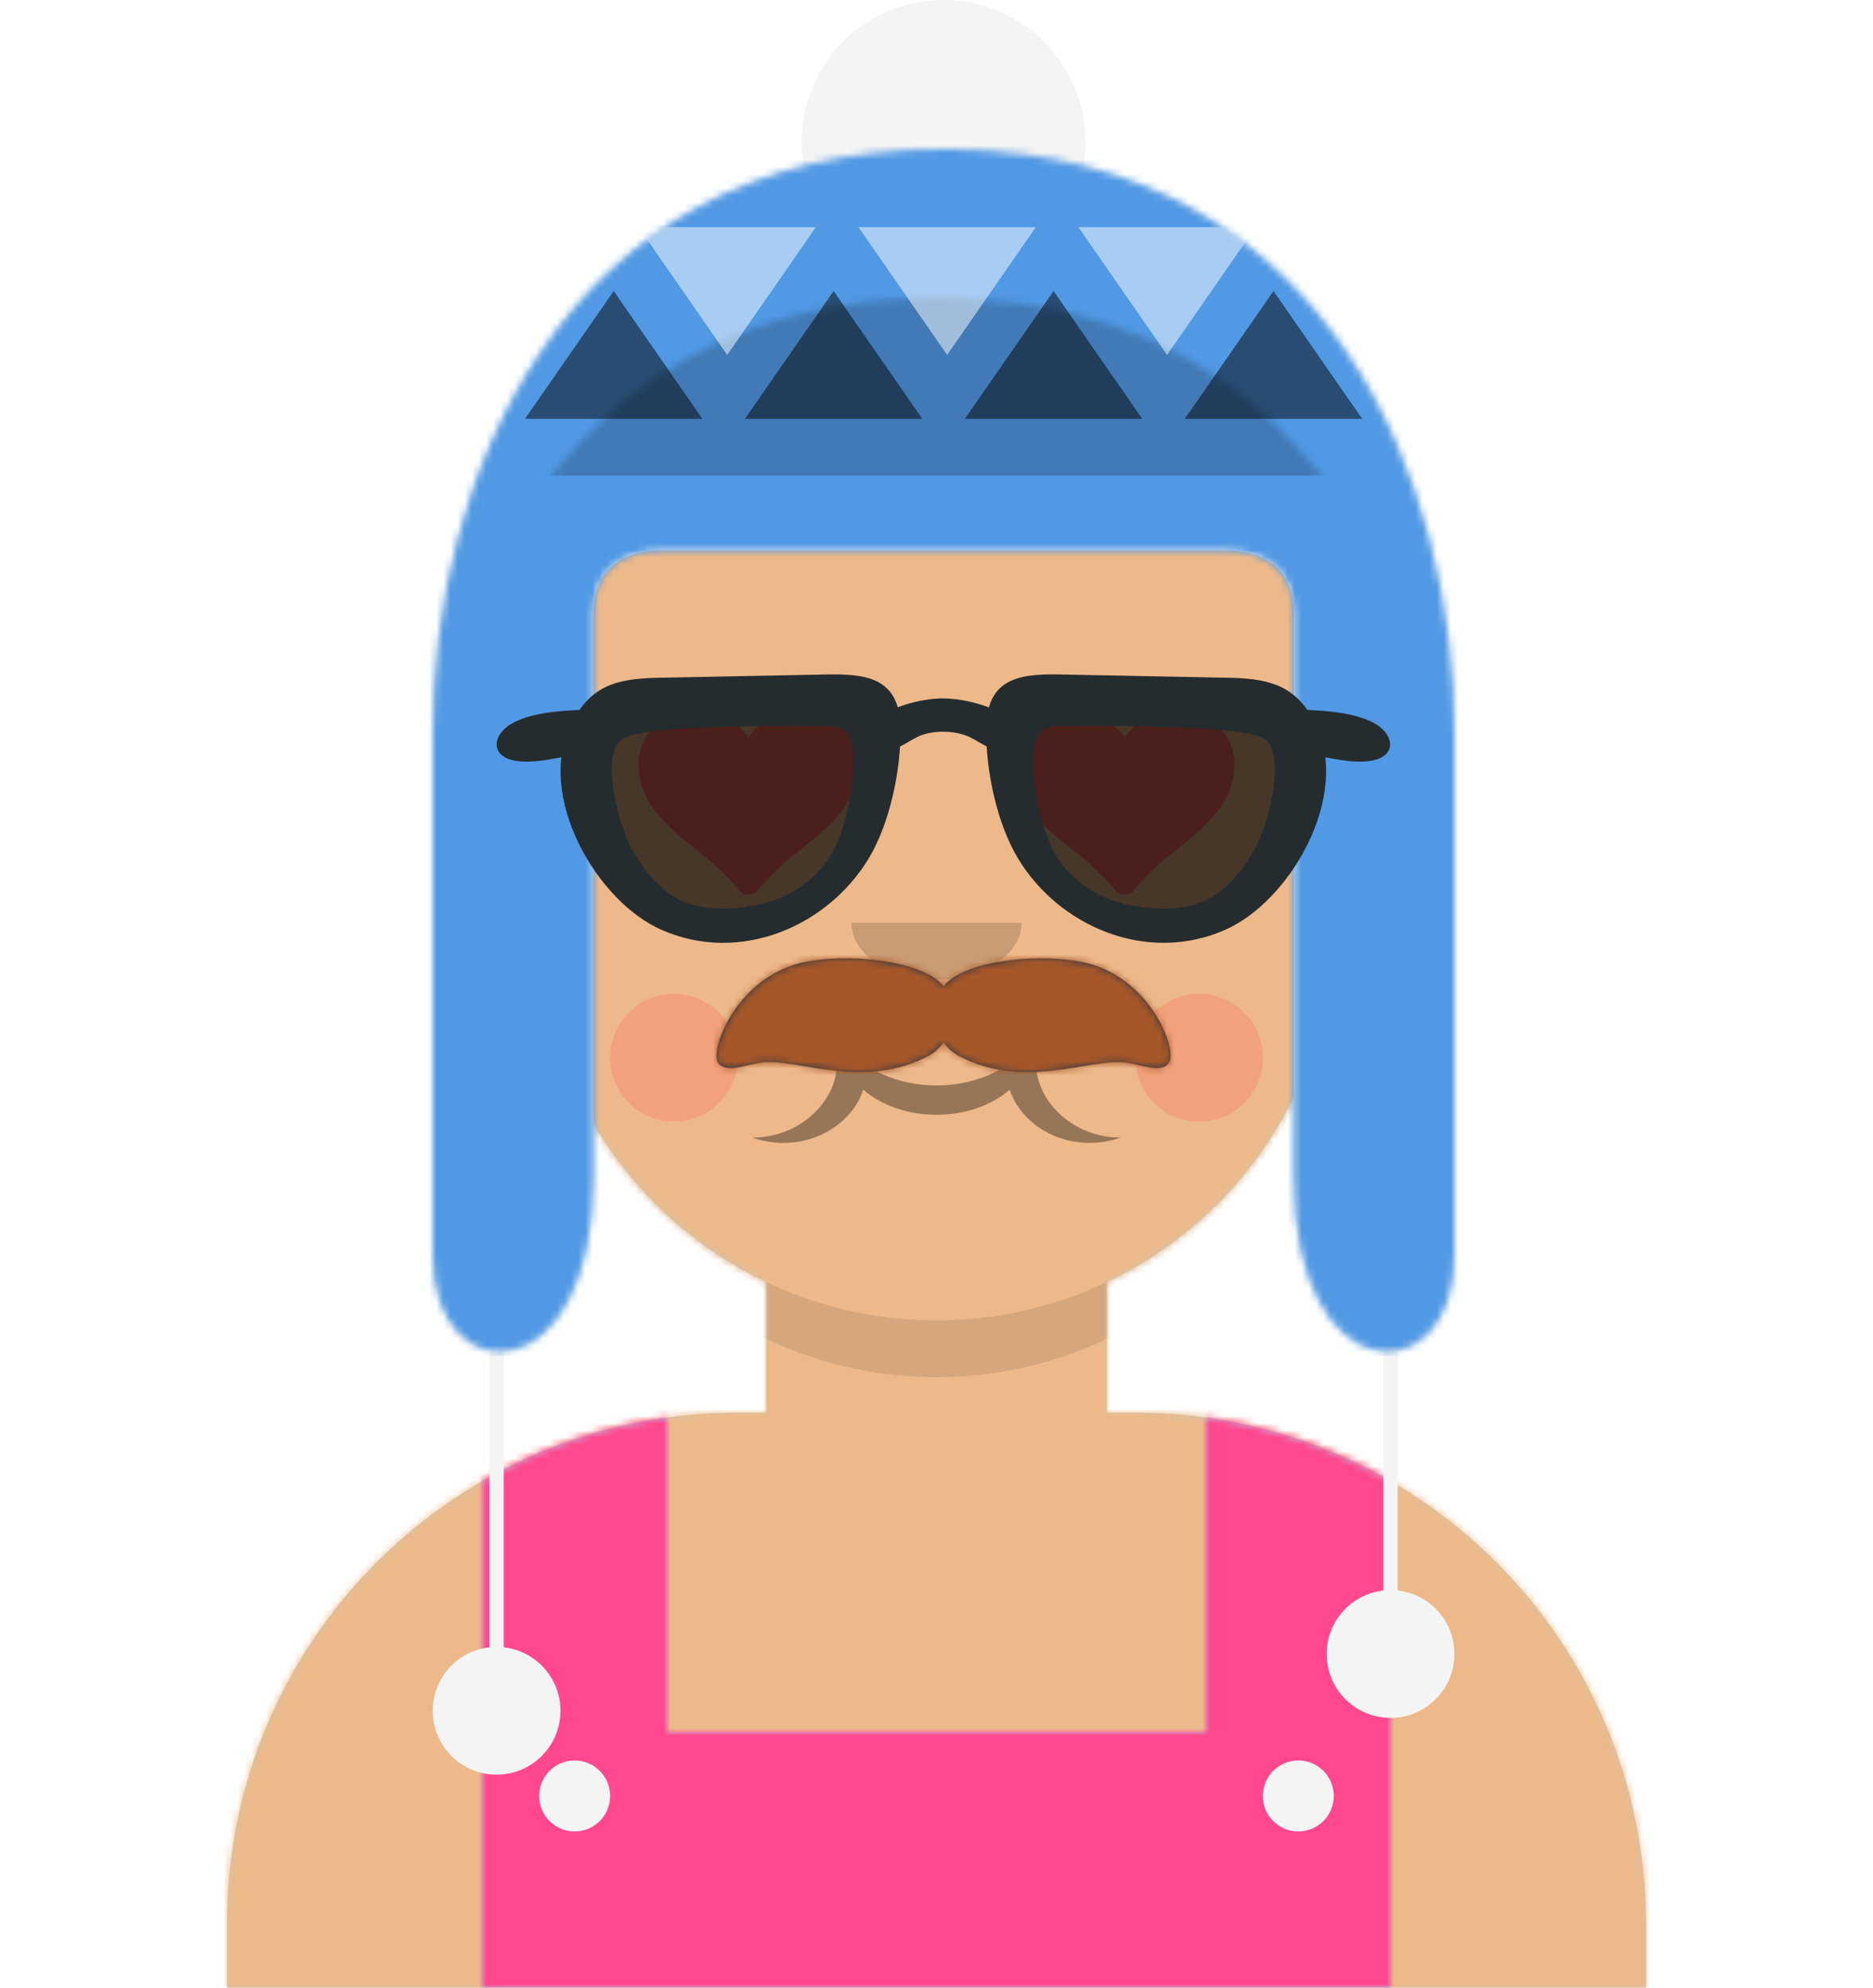 <svg xmlns="http://www.w3.org/2000/svg" xmlns:xlink="http://www.w3.org/1999/xlink" width="264px" height="280px" viewBox="0 0 264 280" version="1.1">
    <title id="transparent_Title">Avataaar/Default</title>
    <desc>Created with python_avatars</desc>
    <defs>
        <path d="M100,0 C130.928,-5.68137151e-15 156,25.072 156,56 L156.001,62.166 C161.676,63.119 166,68.054 166,74 L166,88 C166,94.052 161.519,99.058 155.694,99.881 C153.628,119.686 141.238,136.422 124.001,144.61 L124,163 L128,163 C167.765,163 200,195.235 200,235 L200,244 L0,244 L0,235 C-4.86974701e-15,195.235 32.235,163 72,163 L76,163 L76,144.611 C58.763,136.422 46.372,119.687 44.305,99.881 C38.481,99.058 34,94.052 34,88 L34,74 C34,68.054 38.325,63.118 44,62.166 L44,56 C44,25.072 69.072,5.68137151e-15 100,0 Z" id="transparent_path-1" />
        <path d="M83,36.348 C83,52.629 105.162,65.828 132.5,65.828 C159.838,65.828 182,52.629 182,36.348 C182,34.985 181.845,33.645 181.544,32.331 C210.784,41.488 232,68.792 232,101.052 L232,110 L32,110 L32,101.052 C32,68.397 53.739,40.82 83.534,32.002 C83.182,33.421 83,34.871 83,36.348 Z" id="transparent_path-3" />
        <rect id="transparent_path-5" x="0" y="0" width="264" height="280" />
        <path d="M74,0 C114.869,0 148,33.131 148,74 L148,84.148 L148,197.608 C135.525,187.237 119.491,181 102,181 L102,181 L98,181 L98,162.611 C115.531,154.283 128.048,137.115 129.791,116.867 C135.569,116.002 140,111.019 140,105 L140,105 L140,92 C140,87.354 137.359,83.324 133.497,81.33 C132.724,81.05 131.952,80.748 131.181,80.426 C130.795,80.32 130.401,80.233 130,80.166 L130,80.166 L130,79.917 C117.224,74.234 104.878,63.071 96.11,47.885 C93.175,42.801 90.831,37.595 89.066,32.397 C80.431,42.941 67.745,53.602 52.342,62.495 C42.778,68.017 33.147,72.291 24,75.266 L24,137.247 C29.602,148.318 38.773,157.278 50,162.611 L50,162.611 L50,181 L46,181 C38.327,181 30.935,182.2 24,184.423 L24,230 C24,244.106 13.569,255.776 0,257.716 L0,74 C0,33.131 33.131,0 74,0 Z" id="transparent_path-7" />
    </defs>
    <g id="transparent_Avataaar/Default" stroke="none" stroke-width="1" fill="none" fill-rule="evenodd">
        <g id="transparent_Body" transform="translate(32, 36)">
            <mask id="transparent_mask-2" fill="white">
                <use xlink:href="#transparent_path-1" />
            </mask>
            <use fill="#D0C6AC" xlink:href="#transparent_path-1" />
            <g id="transparent_Skin-Color" mask="url(#transparent_mask-2)" fill="#EDB98A">
                <g transform="translate(-32, 0)" id="transparent_Color">
                    <rect x="0" y="0" width="264" height="244" />
                </g>
            </g>
            <path d="M44,94 C44,124.928 69.072,150 100,150 C130.928,150 156,124.928 156,94 L156,94 L156,102 C156,132.928 130.928,158 100,158 C69.072,158 44,132.928 44,102 Z" id="transparent_Neck-Shadow" fill-opacity="0.1" fill="#000000" mask="url(#transparent_mask-2)" />
        </g>
        <g id="transparent_Clothing" transform="translate(0, 170)">
            
        <defs>
        <path d="M196,38.632 L196,110 L68,110 L68,38.632 C75.85,34.091 84.636,30.99 93.999,29.688 L93.999,73.999 L170,73.999 L170.001,29.688 C179.364,30.99 188.15,34.091 196,38.632 Z" id="overall_path-1" />
    </defs>
    <g id="overall_Clothing/Overall" stroke="none" stroke-width="1" fill="none" fill-rule="evenodd">
        <mask id="overall_mask-2" fill="white">
            <use xlink:href="#overall_path-1" />
        </mask>
        <use id="overall_Overall" fill="#B7C1DB" xlink:href="#overall_path-1" />
        <g id="overall_Fabric-Color" mask="url(#overall_mask-2)" fill="#FF488E">
            <rect id="overall_🖍Color" x="0" y="0" width="264" height="110" />
        </g>
        <circle id="overall_Button" fill="#F4F4F4" cx="81" cy="83" r="5" />
        <circle id="overall_Button" fill="#F4F4F4" cx="183" cy="83" r="5" />
    </g>
</g>
        <g id="transparent_Face" transform="translate(76, 82)" fill="#000000">
            <g id="transparent_Mouth" transform="translate(2, 52)">    
                
            <g id="eating_Mouth/Eating" stroke="none" stroke-width="1" fill="none" fill-rule="evenodd">
        <g id="eating_Om-Nom-Nom" opacity="0.6" transform="translate(28, 6)" fill="#000000" fill-opacity="0.6">
            <path d="M45.706,0 C42.34,1.959 40.02,5.495 40.02,9.677 C40.02,15.345 45.493,20.245 51.823,20.245 C51.882,20.245 51.941,20.245 52,20.244 C50.642,20.732 49.16,21 47.608,21 C42.286,21 37.787,17.847 36.314,13.514 C33.84,15.669 30.138,17.039 26,17.039 C21.862,17.039 18.16,15.669 15.685,13.513 C14.213,17.847 9.714,21 4.392,21 C2.84,21 1.358,20.732 0,20.244 C0.059,20.245 0.118,20.245 0.177,20.245 C6.507,20.245 11.98,15.345 11.98,9.677 C11.98,5.495 9.66,1.959 6.294,0 C11.792,0.797 16.017,4.995 16.191,10.105 C18.754,11.842 22.205,12.906 26,12.906 C29.795,12.906 33.246,11.842 35.81,10.106 C35.983,4.995 40.208,0.797 45.706,0 Z" id="eating_Delicious" />
        </g>
        <circle id="eating_Redish" fill-opacity="0.2" fill="#FF4646" cx="17" cy="15" r="9" />
        <circle id="eating_Redish" fill-opacity="0.2" fill="#FF4646" cx="91" cy="15" r="9" />
    </g>
</g>
            <g id="transparent_Nose" transform="translate(28, 40)" fill-opacity="0.16">
                
            <g id="default_Nose/Default" stroke="none" stroke-width="1" fill="none" fill-rule="evenodd" fill-opacity="0.16">
        <path d="M16,8 C16,12.418 21.373,16 28,16 L28,16 C34.627,16 40,12.418 40,8" id="default_Nose" fill="#000000" />
    </g>
</g>
            <g id="transparent_Eyes" transform="translate(0, 8)">
                
            <g id="heart_Eyes/Hearts-😍" stroke="none" stroke-width="1" fill="none" fill-rule="evenodd" fill-opacity="0.8">
        <path d="M35.958,10 C33.407,10 30.884,11.98 29.5,13.821 C28.111,11.98 25.593,10 23.042,10 C17.552,10 14,13.334 14,17.641 C14,23.371 18.412,26.771 23.042,30.377 C24.695,31.613 27.822,34.778 28.208,35.471 C28.594,36.164 30.314,36.189 30.792,35.471 C31.269,34.753 34.302,31.613 35.958,30.377 C40.585,26.771 45,23.371 45,17.641 C45,13.334 41.448,10 35.958,10 Z" id="heart_Heart" fill="#FF5353" fill-rule="nonzero" />
        <path d="M88.958,10 C86.407,10 83.884,11.98 82.5,13.821 C81.111,11.98 78.593,10 76.042,10 C70.552,10 67,13.334 67,17.641 C67,23.371 71.412,26.771 76.042,30.377 C77.695,31.613 80.822,34.778 81.208,35.471 C81.594,36.164 83.314,36.189 83.792,35.471 C84.269,34.753 87.302,31.613 88.958,30.377 C93.585,26.771 98,23.371 98,17.641 C98,13.334 94.448,10 88.958,10 Z" id="heart_Heart" fill="#FF5353" fill-rule="nonzero" />
    </g>
</g>
            <g id="transparent_Eyebrow" fill-opacity="0.6">
                
            </g>
        </g>
        <g id="transparent_Top">
            
        <defs>
        <path d="M32.449,77.535 C26.365,77.535 22.633,80.46 22.633,86.535 L22.633,165.989 C22.633,196.447 0,196.405 0,176.91 L0,103.045 C0,68.803 17.227,21 72,21 L73.632,21.014 C127.115,21.955 144,69.146 144,103.045 L144,103.045 L144,176.91 C144,196.405 121.367,196.447 121.367,165.989 L121.367,165.989 L121.367,86.535 C121.367,80.46 117.635,77.535 111.551,77.535 L111.551,77.535 L72,77.535 L32.449,77.535 Z" id="winter_hat_2_path-1" />
    </defs>
    <g id="winter_hat_2_Facial-Hair" transform="translate(49, 72)"><defs>
        <path d="M64.721,63.464 C71.838,62.17 81.796,63.646 84.107,67.092 L83.998,66.939 L84.01,66.922 C86.531,63.598 96.277,62.191 103.274,63.464 C112.928,65.221 117.019,75.767 115.78,77.679 C114.655,79.415 111.536,77.774 109.12,77.63 C104.119,77.332 94.948,81.51 86.046,76.689 C85.235,76.25 84.539,75.608 83.998,74.839 C83.457,75.608 82.761,76.25 81.95,76.689 C73.048,81.51 63.877,77.332 58.876,77.63 C56.46,77.774 53.341,79.415 52.216,77.679 C50.977,75.767 55.068,65.221 64.721,63.464 Z" id="moustache_magnum_path-1" />
    </defs>
    <g id="moustache_magnum_Facial-Hair/Moustache-Magnum" stroke="none" stroke-width="1" fill="none" fill-rule="evenodd">
        <mask id="moustache_magnum_mask-2" fill="white">
            <use xlink:href="#moustache_magnum_path-1" />
        </mask>
        <use id="moustache_magnum_Hey..." fill="#28354B" xlink:href="#moustache_magnum_path-1" />
        <g id="moustache_magnum_Facial-Hair-Color" mask="url(#moustache_magnum_mask-2)" fill="#A55728">
            <rect id="moustache_magnum_Color" x="0" y="0" width="168" height="152" />
        </g>
    </g>
</g>
    <g id="winter_hat_2_Top/Accessories/Winter-Hat-2" stroke="none" stroke-width="1" fill="none" fill-rule="evenodd">
        <g id="winter_hat_2_hat" transform="translate(61, 0)">
            <g id="winter_hat_2_string" transform="translate(0, 176)" fill="#F4F4F4">
                <circle id="winter_hat_2_puff" cx="9" cy="65" r="9" />
                <rect x="8" y="0" width="2" height="58" />
            </g>
            <g id="winter_hat_2_string" transform="translate(126, 168)" fill="#F4F4F4">
                <circle id="winter_hat_2_puff" cx="9" cy="65" r="9" />
                <rect x="8" y="0" width="2" height="58" />
            </g>
            <circle id="winter_hat_2_puff" fill="#F4F4F4" cx="72" cy="20" r="20" />
            <mask id="winter_hat_2_mask-2" fill="white">
                <use xlink:href="#winter_hat_2_path-1" />
            </mask>
            <use id="winter_hat_2_Combined-Shape" fill="#F4F4F4" xlink:href="#winter_hat_2_path-1" />
            <g id="winter_hat_2_Fabric-Color" mask="url(#winter_hat_2_mask-2)" fill="#5199E4">
                <g transform="translate(-2, 19)" id="winter_hat_2_🖍Color">
                    <rect x="0" y="0" width="149" height="172" />
                </g>
            </g>
            <rect id="winter_hat_2_color-dark" fill-opacity="0.2" fill="#000000" mask="url(#winter_hat_2_mask-2)" x="-1" y="21" width="146" height="46" />
            <g id="winter_hat_2_light-triangles" mask="url(#winter_hat_2_mask-2)" fill="#FFFFFF" fill-opacity="0.5">
                <g transform="translate(29, 32)" id="winter_hat_2_Triangle">
                    <polygon transform="translate(12.5, 9) rotate(180) translate(-12.5, -9) " points="12.5 0 25 18 0 18" />
                    <polygon transform="translate(43.5, 9) rotate(180) translate(-43.5, -9) " points="43.5 0 56 18 31 18" />
                    <polygon transform="translate(74.5, 9) rotate(180) translate(-74.5, -9) " points="74.5 0 87 18 62 18" />
                </g>
            </g>
            <g id="winter_hat_2_dark-triangles" mask="url(#winter_hat_2_mask-2)" fill="#000000" fill-opacity="0.5">
                <g transform="translate(13, 41)" id="winter_hat_2_Triangle">
                    <polygon points="12.5 0 25 18 0 18" />
                    <polygon points="43.5 0 56 18 31 18" />
                    <polygon points="74.5 0 87 18 62 18" />
                    <polygon points="105.5 0 118 18 93 18" />
                </g>
            </g>
        </g>
        <g id="winter_hat_2_Accessory" transform="translate(62, 85)"><defs>
        <filter x="-3.2%" y="-10.5%" width="106.3%" height="121.1%" filterUnits="objectBoundingBox" id="sunglasses_filter-1">
            <feOffset dx="0" dy="2" in="SourceAlpha" result="shadowOffsetOuter1" />
            <feColorMatrix values="0 0 0 0 0   0 0 0 0 0   0 0 0 0 0  0 0 0 0.1 0" type="matrix" in="shadowOffsetOuter1" result="shadowMatrixOuter1" />
            <feMerge>
                <feMergeNode in="shadowMatrixOuter1" />
                <feMergeNode in="SourceGraphic" />
            </feMerge>
        </filter>
        <linearGradient x1="50%" y1="0%" x2="50%" y2="70.506%" id="sunglasses_linearGradient-2">
            <stop stop-color="#FFFFFF" stop-opacity="0.5" offset="0%" />
            <stop stop-color="#000000" stop-opacity="0.5" offset="100%" />
        </linearGradient>
        <path d="M47.01,6.277 C49.521,6.301 50.708,6.726 51.136,9.392 C51.569,12.092 51.148,15.128 50.648,17.787 C49.886,21.848 48.617,25.826 45.664,28.794 C44.109,30.358 42.212,31.603 40.194,32.454 C39.123,32.906 37.991,33.232 36.86,33.48 C36.529,33.552 33.706,33.948 35.438,33.747 C31.397,34.216 27.013,34.197 23.638,31.579 C19.898,28.678 17.337,24.086 16.211,19.513 C15.552,16.837 14.167,10.437 16.697,8.297 C19.595,5.845 47.01,6.277 47.01,6.277 L47.01,6.277 Z" id="sunglasses_path-3" />
        <linearGradient x1="50%" y1="0%" x2="50%" y2="100%" id="sunglasses_linearGradient-4">
            <stop stop-color="#FFFFFF" stop-opacity="0.5" offset="0%" />
            <stop stop-color="#000000" stop-opacity="0.5" offset="70.506%" />
        </linearGradient>
        <path d="M78.919,6.275 C76.408,6.299 75.221,6.724 74.794,9.389 C74.36,12.089 74.782,15.125 75.281,17.784 C76.044,21.845 77.313,25.824 80.265,28.792 C81.821,30.355 83.718,31.601 85.736,32.452 C86.807,32.903 87.939,33.23 89.07,33.477 C89.4,33.549 92.223,33.946 90.492,33.744 C94.533,34.214 98.917,34.195 102.292,31.577 C106.032,28.675 108.593,24.084 109.719,19.511 C110.378,16.834 111.762,10.434 109.233,8.294 C106.335,5.843 78.919,6.275 78.919,6.275 L78.919,6.275 Z" id="sunglasses_path-5" />
    </defs>
    <g id="sunglasses_Top/_Resources/Sunglasses" stroke="none" stroke-width="1" fill="none" fill-rule="evenodd">
        <g id="sunglasses_Sunglasses" filter="url(#sunglasses_filter-1)" transform="translate(8, 8)">
            <g id="sunglasses_shades">
                <use fill-opacity="0.7" fill="#000000" xlink:href="#sunglasses_path-3" />
                <use fill="url(#linearGradient-2)" style="mix-blend-mode: screen;" xlink:href="#sunglasses_path-3" />
            </g>
            <g id="sunglasses_shades">
                <use fill-opacity="0.7" fill="#000000" xlink:href="#sunglasses_path-5" />
                <use fill="url(#linearGradient-4)" style="mix-blend-mode: screen;" xlink:href="#sunglasses_path-5" />
            </g>
            <g id="sunglasses_Glasses" fill="#252C2F">
                <path d="M46.249,7.275 C48.621,7.298 49.742,7.692 50.146,10.165 C50.555,12.671 50.157,15.487 49.685,17.955 C48.965,21.723 47.767,25.415 44.978,28.169 C43.508,29.619 41.717,30.775 39.811,31.564 C38.799,31.983 37.73,32.286 36.661,32.516 C36.349,32.583 33.682,32.95 35.318,32.764 C31.501,33.199 27.36,33.182 24.172,30.753 C20.64,28.06 18.22,23.8 17.157,19.556 C16.534,17.073 15.226,11.134 17.616,9.149 C20.353,6.875 46.249,7.275 46.249,7.275 L46.249,7.275 Z M22.218,0.49 C16.777,0.678 13.147,1.634 10.463,7.069 C5.546,17.03 13.963,31.969 23.352,36.039 C34.329,40.799 46.592,35.532 52.396,26.006 C55.469,20.962 57.022,13.323 56.922,7.504 C56.795,0.076 51.607,-0.13 45.509,0.034 L22.218,0.49 Z" id="sunglasses_Frame" />
                <path d="M79.681,7.273 C77.309,7.295 76.188,7.689 75.784,10.163 C75.374,12.668 75.772,15.485 76.244,17.952 C76.965,21.72 78.163,25.412 80.952,28.166 C82.421,29.616 84.213,30.772 86.119,31.562 C87.131,31.981 88.2,32.284 89.268,32.513 C89.581,32.58 92.247,32.948 90.612,32.761 C94.429,33.197 98.57,33.179 101.757,30.75 C105.29,28.058 107.709,23.798 108.773,19.554 C109.396,17.071 110.703,11.132 108.314,9.147 C105.576,6.872 79.681,7.273 79.681,7.273 L79.681,7.273 Z M103.712,0.488 C109.152,0.675 112.783,1.632 115.466,7.067 C120.384,17.028 111.967,31.966 102.577,36.037 C91.6,40.797 79.338,35.529 73.534,26.004 C70.461,20.96 68.907,13.321 69.007,7.501 C69.135,0.074 74.323,-0.132 80.421,0.032 L103.712,0.488 Z" id="sunglasses_Frame" />
                <path d="M13.197,4.927 C9.785,5.118 5.886,5.164 2.69,6.639 C-0.695,8.201 -1.218,11.739 3.049,12.226 C4.971,12.446 6.895,12.083 8.787,11.745 C10.337,11.468 12.442,11.558 13.906,10.966 C16.636,9.862 16.46,4.74 13.197,4.927" id="sunglasses_Frame" />
                <path d="M112.735,4.927 C116.147,5.118 120.046,5.164 123.242,6.639 C126.626,8.201 127.149,11.739 122.882,12.226 C120.961,12.446 119.037,12.083 117.144,11.745 C115.595,11.468 113.49,11.558 112.025,10.966 C109.296,9.862 109.471,4.74 112.735,4.927" id="sunglasses_Frame" />
                <path d="M73.109,7.013 C71.163,4.713 66.091,3.385 62.891,3.385 C59.691,3.385 54.768,4.713 52.822,7.013 C51.841,8.172 51.807,9.724 53.508,10.451 C55.626,11.357 57.517,9.714 59.213,8.855 C61.381,7.757 64.712,7.877 66.719,8.855 C68.427,9.688 70.305,11.357 72.423,10.451 C74.124,9.724 74.091,8.172 73.109,7.013" id="sunglasses_Frame" />
            </g>
        </g>
    </g>
</g>
    </g>
</g>
    </g>
</svg>